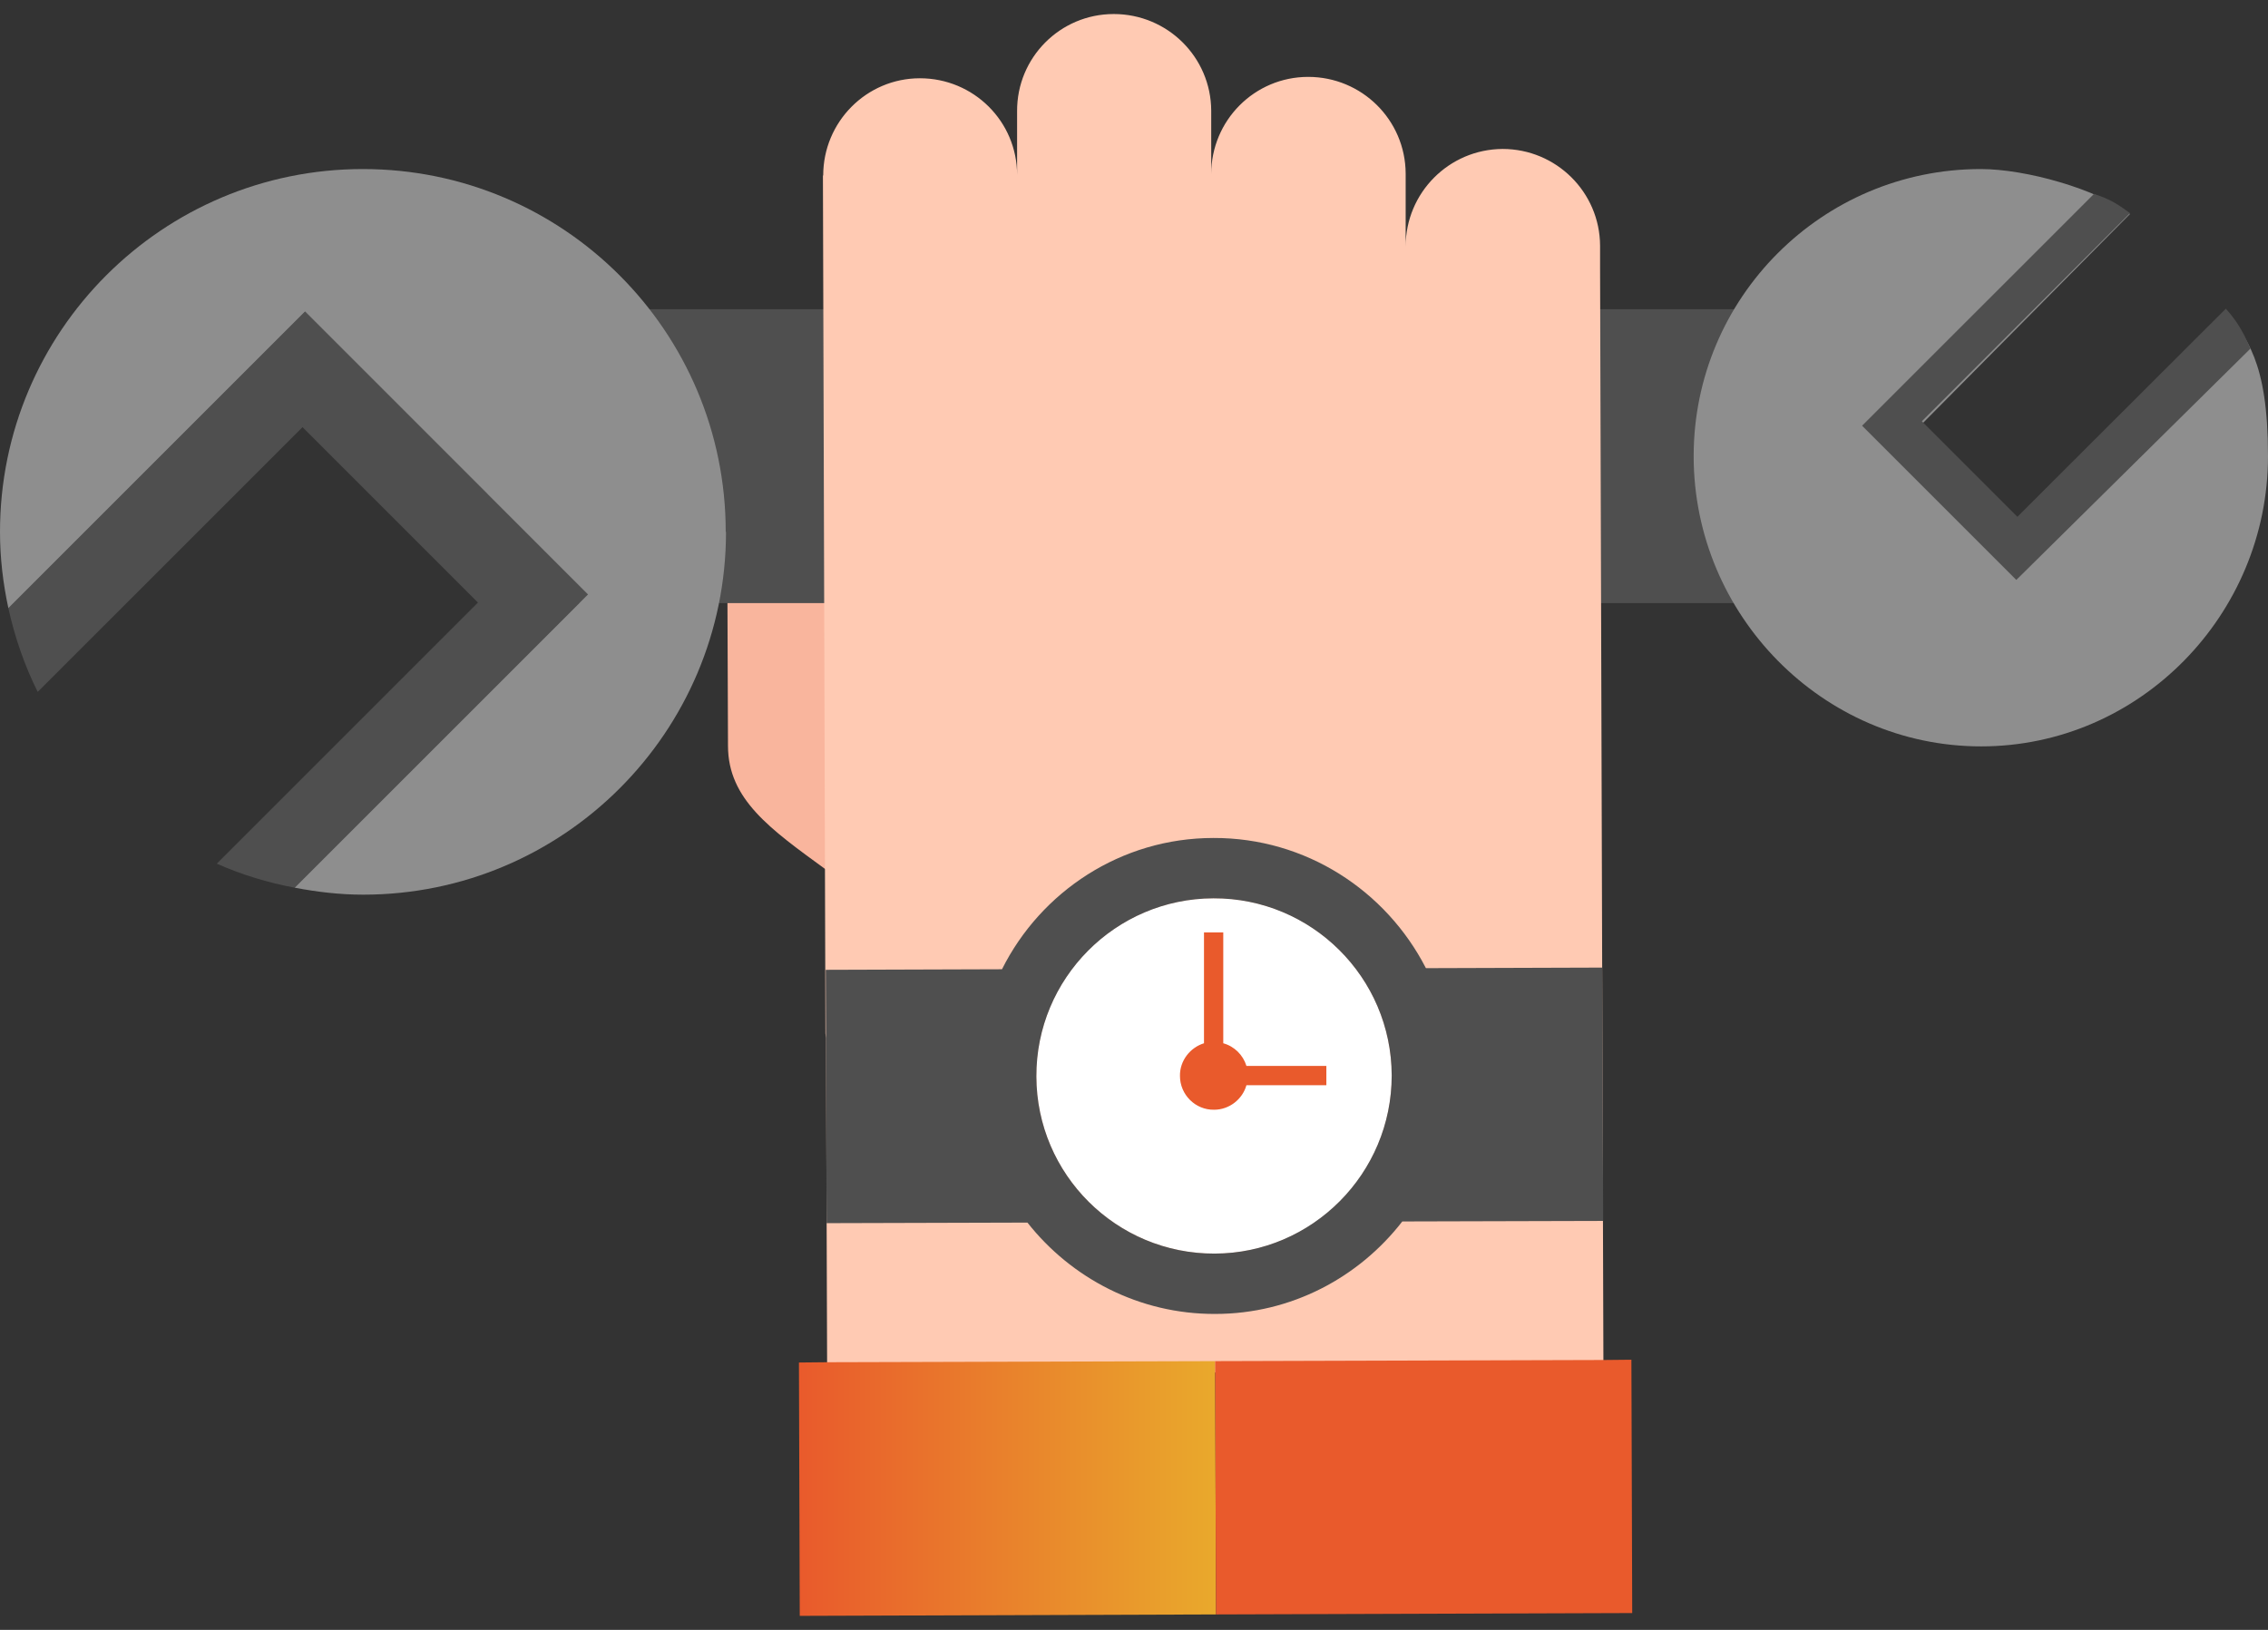 <svg width="64" height="46" viewBox="0 0 64 46" fill="none" xmlns="http://www.w3.org/2000/svg">
<rect x="0" y="0" width="64" height="46" fill="#333333" stroke="none"/>
<g id="Group">
<path id="Vector" d="M20.543 21.049C20.543 22.563 21.749 23.406 23.294 24.533C24.807 24.533 26.029 23.296 26.021 21.782L25.998 14.562C25.998 13.048 24.76 11.826 23.247 11.834C21.733 11.834 20.511 13.072 20.519 14.585L20.543 21.049Z" fill="#F9B59D"/>
<g id="Group_2">
<g id="Group_3">
<path id="Vector_2" d="M51.443 8.728H13.763V17.021H51.443V8.728Z" fill="#4F4F4F"/>
<path id="Vector_3" d="M56.858 14.688L54.147 12.055L60.106 6.04C59.168 5.339 57.181 4.771 55.896 4.771C51.419 4.771 47.793 8.405 47.793 12.874C47.793 17.352 51.427 21.065 55.904 21.065C60.382 21.065 64 17.344 64 12.874C64 10.147 63.369 9.556 62.81 8.744L56.858 14.688Z" fill="#8E8E8E"/>
</g>
<g id="Group_4">
<path id="Vector_4" d="M8.608 8.791L0.236 17.163C0.418 17.99 0.694 18.787 1.064 19.527L8.537 12.055L13.487 17.005L6.117 24.375C6.811 24.683 7.552 24.911 8.316 25.053L16.593 16.776L8.608 8.791Z" fill="#4F4F4F"/>
<path id="Vector_5" d="M56.898 16.367L63.503 9.84C63.291 9.335 63.101 9.036 62.81 8.712L56.929 14.585L54.233 11.889L60.106 6.017C59.728 5.733 59.499 5.607 59.089 5.473L52.546 12.015L56.898 16.367Z" fill="#4F4F4F"/>
<path id="Vector_6" d="M20.479 15.011C20.479 9.351 15.899 4.771 10.24 4.771C4.588 4.771 0 9.351 0 15.011C0 15.752 0.087 16.469 0.236 17.163L8.608 8.791L16.593 16.777L8.316 25.053C8.939 25.172 9.585 25.25 10.248 25.25C15.899 25.25 20.487 20.663 20.487 15.011H20.479Z" fill="#8E8E8E"/>
</g>
</g>
<path id="Vector_7" d="M23.23 4.952C23.23 3.439 24.452 2.209 25.958 2.209C27.471 2.209 28.701 3.423 28.701 4.937V3.139C28.693 1.626 29.915 0.396 31.428 0.396C32.942 0.396 34.172 1.61 34.179 3.124V4.913C34.179 3.4 35.401 2.17 36.915 2.17C38.428 2.17 39.658 3.384 39.666 4.897V6.955C39.666 5.441 40.888 4.212 42.401 4.204C43.915 4.204 45.144 5.425 45.152 6.931V7.577L45.223 31.155L45.247 38.699L23.341 38.769L23.309 29.287C23.309 29.287 23.293 29.208 23.293 29.168L23.222 4.952H23.23Z" fill="#FFCAB3"/>
<g id="Group_5">
<path id="Vector_8" d="M39.272 30.351C39.264 27.584 37.01 25.337 34.243 25.353C31.476 25.353 29.229 27.615 29.245 30.382C29.253 33.149 31.507 35.388 34.274 35.38C37.041 35.38 39.28 33.117 39.272 30.351Z" fill="white"/>
<path id="Vector_9" d="M40.233 27.316C39.114 25.14 36.852 23.642 34.242 23.65C31.633 23.65 29.371 25.164 28.275 27.355L23.301 27.371L23.325 34.521L28.993 34.505C30.23 36.074 32.146 37.09 34.29 37.083C36.442 37.083 38.349 36.05 39.571 34.473L45.239 34.458L45.215 27.308L40.241 27.324L40.233 27.316ZM34.274 35.38C31.507 35.388 29.253 33.149 29.245 30.382C29.237 27.615 31.476 25.361 34.242 25.353C37.009 25.345 39.264 27.584 39.272 30.351C39.272 33.117 37.033 35.372 34.274 35.38Z" fill="#4F4F4F"/>
</g>
<path id="Vector_10" d="M37.428 30.083H35.173C35.078 29.775 34.834 29.531 34.519 29.444V26.315H33.975V29.444C33.589 29.562 33.289 29.933 33.297 30.366C33.297 30.895 33.731 31.328 34.259 31.32C34.692 31.32 35.063 31.021 35.173 30.627H37.428V30.083Z" fill="#E95A2C"/>
<g id="Group_6">
<path id="Vector_11" d="M23.333 38.446L22.545 38.454L22.568 45.604L34.314 45.564L34.29 38.415L23.333 38.446Z" fill="url(#paint0_linear_2813_1091)"/>
<path id="Vector_12" d="M46.036 38.375L45.247 38.383L34.29 38.415L34.314 45.564L46.059 45.525L46.036 38.375Z" fill="#E95A2C"/>
</g>
</g>
<defs>
<linearGradient id="paint0_linear_2813_1091" x1="22.545" y1="42.009" x2="34.314" y2="42.009" gradientUnits="userSpaceOnUse">
<stop stop-color="#E95A2C"/>
<stop offset="1" stop-color="#E9A92C"/>
</linearGradient>
</defs>
</svg>

